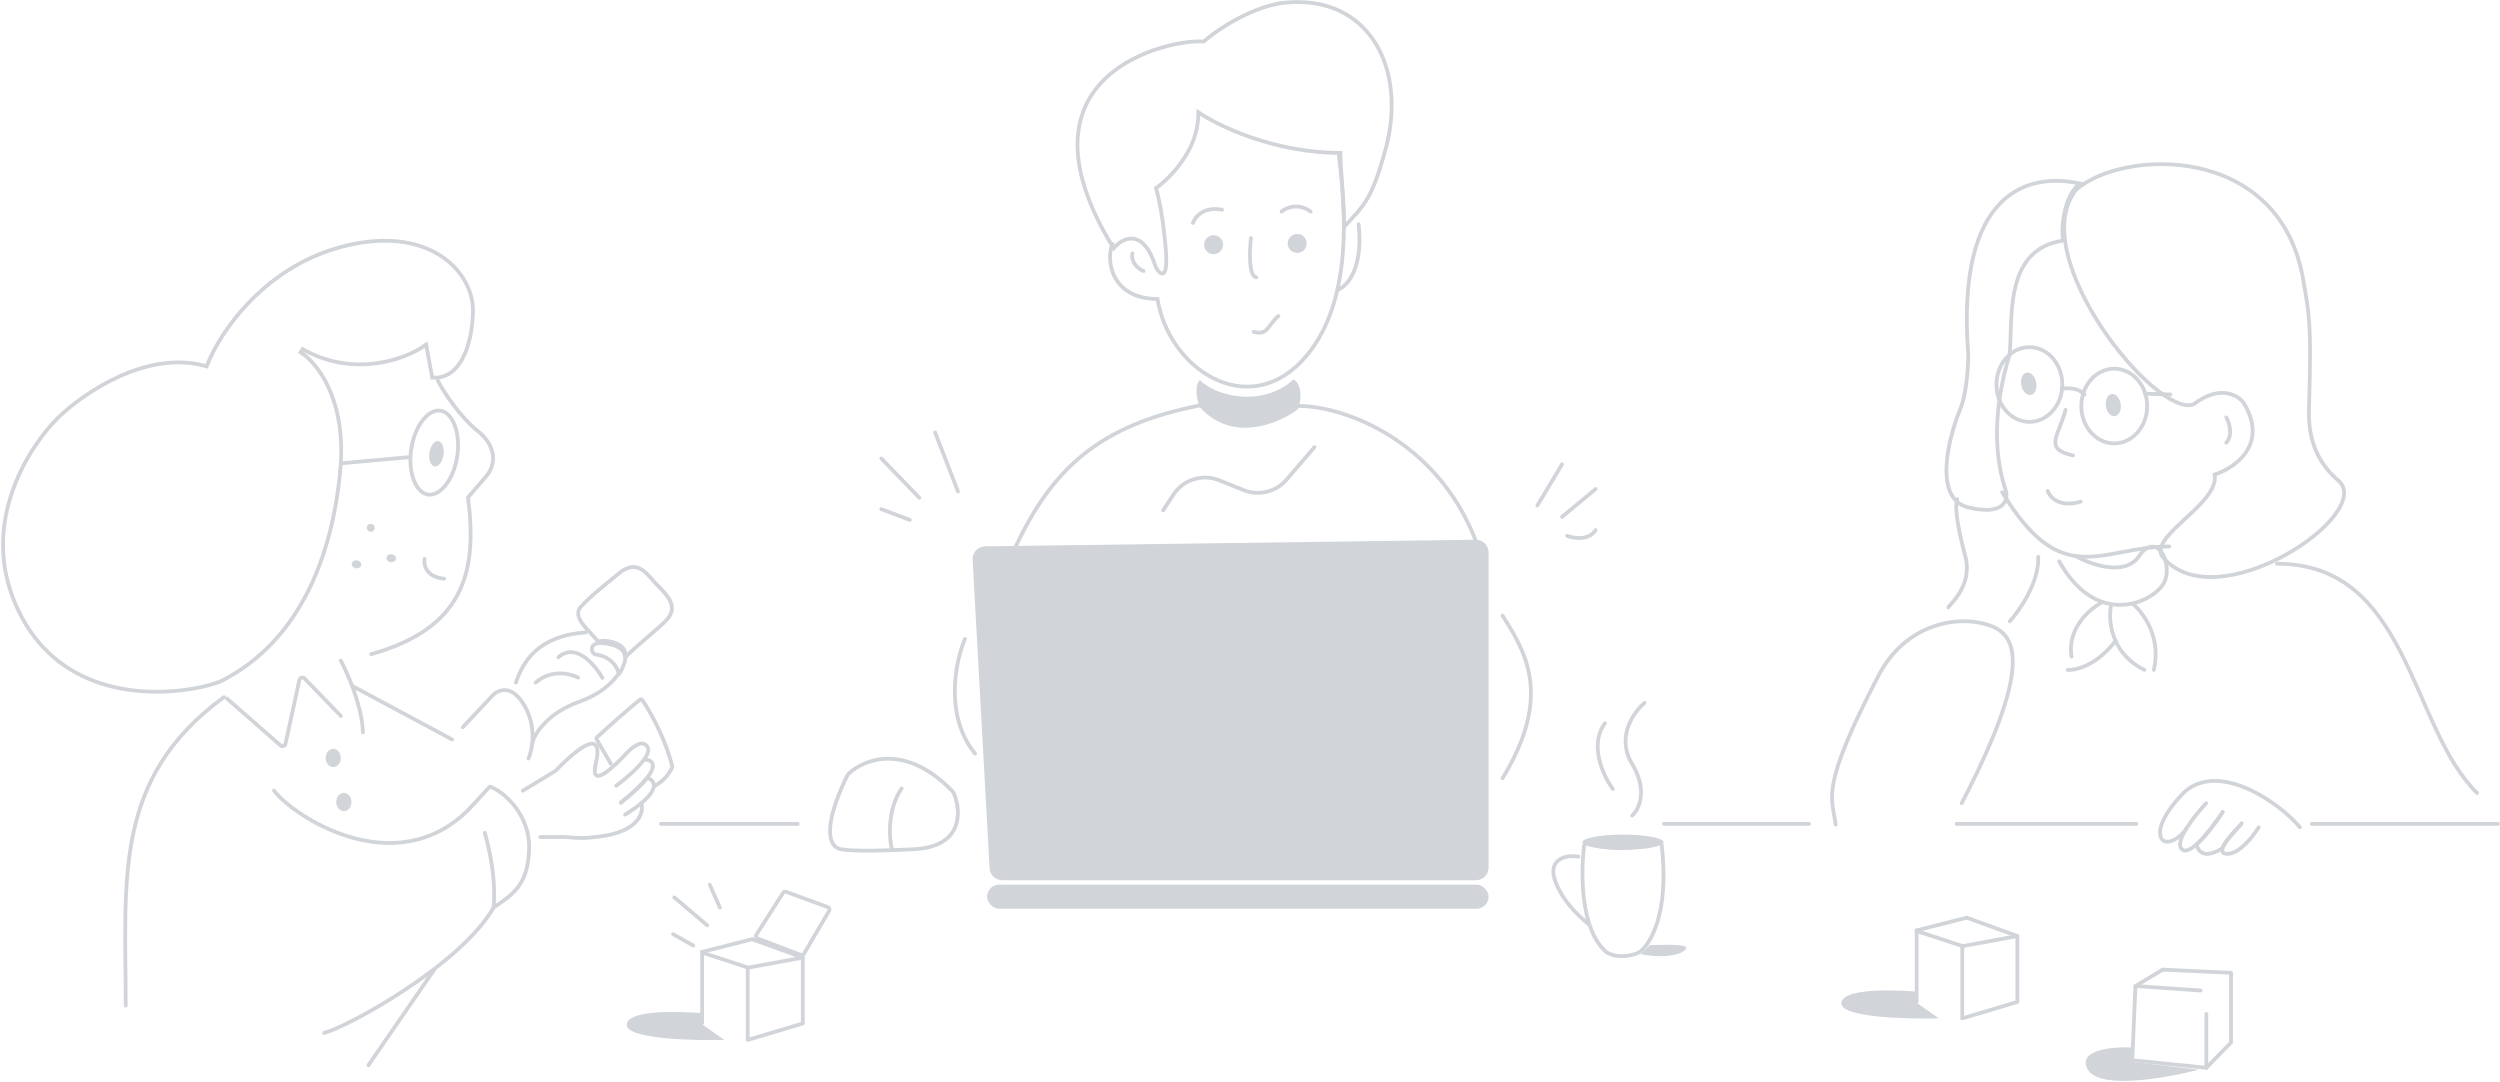 <svg width="1974" height="854" viewBox="0 0 1974 854" fill="none" xmlns="http://www.w3.org/2000/svg">
<path d="M1769.98 650.204C1769.98 650.933 1757.2 662.843 1754.96 669.618C1754.12 672.128 1754.74 673.933 1757.98 674.204C1767.58 675.004 1778.98 660.537 1783.48 653.204" stroke="#D1D4D8" stroke-width="3" stroke-linecap="round"/>
<path d="M1754.98 641.204C1750.19 648.645 1741.83 660.113 1734.51 666.618C1735.18 671.618 1740.2 679.218 1754.96 669.618C1757.2 662.843 1769.98 650.933 1769.98 650.204" stroke="#D1D4D8" stroke-width="3" stroke-linecap="round"/>
<path d="M1741.98 634.204C1732.82 644.037 1716.18 665.104 1722.98 670.704C1724.19 671.696 1725.72 671.792 1727.48 671.211C1729.58 670.518 1731.98 668.864 1734.51 666.618C1741.83 660.113 1750.19 648.645 1754.98 641.204" stroke="#D1D4D8" stroke-width="3" stroke-linecap="round"/>
<path d="M1815.98 653.204C1800.65 634.537 1752.98 600.704 1724.98 625.204C1713.82 636.037 1699.9 655.618 1707.9 663.618C1711.9 666.618 1720.56 662.618 1726.14 654.618" stroke="#D1D4D8" stroke-width="3" stroke-linecap="round"/>
<path d="M1639.33 439.27C1651.26 445.926 1677.89 455.245 1688.9 439.27C1702.67 419.301 1715.07 442.985 1709.56 458.31C1704.05 473.635 1657.3 499.143 1625.9 443.193" stroke="#D1D4D8" stroke-width="3" stroke-linecap="round"/>
<path d="M1632.67 528.949C1639.16 529.379 1655.8 525.382 1670.41 505.949" stroke="#D1D4D8" stroke-width="3" stroke-linecap="round"/>
<path d="M1666.67 479.449C1665.59 485.5 1665.82 495.772 1670.41 505.949C1674.28 514.551 1681.26 523.086 1693.17 528.949" stroke="#D1D4D8" stroke-width="3" stroke-linecap="round"/>
<path d="M1684.17 476.949C1692.67 484.115 1706.67 503.349 1700.67 528.949" stroke="#D1D4D8" stroke-width="3" stroke-linecap="round"/>
<path d="M1660.17 475.449C1650.5 480.282 1632.07 495.649 1635.67 518.449" stroke="#D1D4D8" stroke-width="3" stroke-linecap="round"/>
<path d="M1797.9 445.118C1902.4 445.118 1902.7 574.118 1955.9 626.118" stroke="#D1D4D8" stroke-width="3" stroke-linecap="round"/>
<path d="M1629 190C1581.96 196.794 1589.42 251.906 1586.8 279.778C1573.37 324.004 1574.56 360.727 1584.03 388.218C1585.61 395.186 1581.84 407.423 1554.13 400.629C1526.43 393.836 1538.24 346.41 1547.6 323.546C1552.83 311.526 1554.13 289.359 1554.13 279.778C1544.2 150.696 1601.77 135.854 1642.5 145C1629.96 153.362 1627.26 179.548 1629 190Z" stroke="#D1D4D8" stroke-width="3" stroke-linecap="round"/>
<path d="M1818.04 217.761C1797.75 113.152 1676 117.727 1639.35 149.764C1598.11 202.069 1703.49 331.524 1732.29 319.101C1752.71 303.41 1768.04 311.909 1772.22 319.101C1791.07 351.53 1764.37 369.662 1748.66 374.675C1752.85 397.166 1698.91 421.749 1706.77 438.748C1748.66 491.707 1876.95 405.404 1846.18 379.252C1821.57 358.33 1822.91 331.525 1823.27 319.101C1825.24 253.067 1823.27 247.837 1818.04 217.761Z" stroke="#D1D4D8" stroke-width="3" stroke-linecap="round"/>
<path d="M1636.9 359.618C1613.13 354.475 1625.67 344.189 1630.96 323.618" stroke="#D1D4D8" stroke-width="3" stroke-linecap="round"/>
<ellipse rx="5.981" ry="8.972" transform="matrix(-0.982 0.191 0.191 0.982 1601.9 303.026)" fill="#D1D4D8"/>
<ellipse rx="5.902" ry="8.853" transform="matrix(-0.989 0.149 0.149 0.989 1668.62 319.879)" fill="#D1D4D8"/>
<path d="M1757.9 329.618C1760.16 333.618 1763.33 343.218 1757.9 349.618" stroke="#D1D4D8" stroke-width="3" stroke-linecap="round"/>
<path d="M1712.9 431.512C1658.66 431.512 1628.6 467.258 1580.9 388.618" stroke="#D1D4D8" stroke-width="3" stroke-linecap="round"/>
<path d="M1642.9 396.095C1630.22 400.008 1620.07 396.095 1616.9 387.618" stroke="#D1D4D8" stroke-width="3" stroke-linecap="round"/>
<path d="M1643.4 320.618C1643.4 337.084 1655.2 350.118 1669.4 350.118C1683.59 350.118 1695.4 337.084 1695.4 320.618C1695.4 304.151 1683.59 291.118 1669.4 291.118C1655.2 291.118 1643.4 304.151 1643.4 320.618Z" stroke="#D1D4D8" stroke-width="3"/>
<path d="M1576.4 303.618C1576.4 320.084 1588.2 333.118 1602.4 333.118C1616.59 333.118 1628.4 320.084 1628.4 303.618C1628.4 287.151 1616.59 274.118 1602.4 274.118C1588.2 274.118 1576.4 287.151 1576.4 303.618Z" stroke="#D1D4D8" stroke-width="3"/>
<path d="M1627.9 307.096C1631.97 306.234 1641.27 305.933 1645.9 311.618" stroke="#D1D4D8" stroke-width="3" stroke-linecap="round"/>
<path d="M1693.48 310.859L1713.73 311.512" stroke="#D1D4D8" stroke-width="3" stroke-linecap="round"/>
<path d="M959.398 455.533V540.533" stroke="#D1D4D8" stroke-width="3" stroke-linecap="round"/>
<path d="M1023.4 465.533V546.533" stroke="#D1D4D8" stroke-width="3" stroke-linecap="round"/>
<path d="M767.971 441.941L781.378 685.582C781.67 690.884 786.054 695.033 791.363 695.033H1165.4C1170.92 695.033 1175.4 690.556 1175.4 685.033V436.168C1175.4 430.593 1170.84 426.094 1165.26 426.169L777.821 431.392C772.136 431.469 767.659 436.264 767.971 441.941Z" fill="#D1D4D8"/>
<rect x="779.398" y="698.533" width="396" height="19" rx="9.5" fill="#D1D4D8"/>
<path d="M1024.4 320.533C1059.23 320.033 1135.9 346.532 1166.4 430.032" stroke="#D1D4D8" stroke-width="3" stroke-linecap="round"/>
<path d="M947.898 320.033C868.398 335.533 830.398 369.533 800.398 435.033" stroke="#D1D4D8" stroke-width="3" stroke-linecap="round"/>
<path d="M1233.4 408.118L1259.9 386.118" stroke="#D1D4D8" stroke-width="3" stroke-linecap="round"/>
<path d="M1213.9 399.118L1233.4 366.618" stroke="#D1D4D8" stroke-width="3" stroke-linecap="round"/>
<path d="M1237.4 423.118C1242.57 425.118 1254.3 427.018 1259.9 418.618" stroke="#D1D4D8" stroke-width="3" stroke-linecap="round"/>
<path d="M756.398 388.033L738.398 341.533" stroke="#D1D4D8" stroke-width="3" stroke-linecap="round"/>
<path d="M725.898 393.033L695.898 362.033" stroke="#D1D4D8" stroke-width="3" stroke-linecap="round"/>
<path d="M718.398 410.533L695.898 402.033" stroke="#D1D4D8" stroke-width="3" stroke-linecap="round"/>
<path d="M704.398 671.308C709.448 671.136 715.083 670.9 721.359 670.587C759.876 668.661 759.14 641.853 753.526 627.22C753.107 626.127 752.429 625.13 751.611 624.294C715.308 587.176 683.344 598.899 670.573 610.433C669.75 611.177 669.095 612.123 668.615 613.123C648.242 655.585 655.56 668.628 663.271 670.376C664.624 670.683 666.033 670.83 667.408 671.013C671.72 671.587 682.601 672.048 704.398 671.308ZM704.398 671.308C702.065 662.216 700.298 639.732 711.898 622.532" stroke="#D1D4D8" stroke-width="3" stroke-linecap="round"/>
<path d="M1825.4 650.533H1972.4" stroke="#D1D4D8" stroke-width="3" stroke-linecap="round"/>
<path d="M1686.9 650.533H1544.9" stroke="#D1D4D8" stroke-width="3" stroke-linecap="round"/>
<path d="M1313.9 650.533H1428.4" stroke="#D1D4D8" stroke-width="3" stroke-linecap="round"/>
<path d="M629.898 650.533H521.898" stroke="#D1D4D8" stroke-width="3" stroke-linecap="round"/>
<path d="M342.898 765.618L290.898 841.118" stroke="#D1D4D8" stroke-width="3" stroke-linecap="round"/>
<path d="M1186.4 486.118C1204.9 515.118 1225.9 549.618 1186.4 614.532" stroke="#D1D4D8" stroke-width="3" stroke-linecap="round"/>
<path d="M1246.31 676.406C1237.09 674.669 1219.09 677.777 1229.87 700.225C1238.09 717.346 1250.79 726.279 1254.53 730" stroke="#D1D4D8" stroke-width="3" stroke-linecap="round"/>
<path d="M1268.46 751.813C1248.07 734.536 1248.02 690.332 1250.84 667.468C1251 666.197 1252.31 665.431 1253.53 665.834C1273.6 672.471 1297.81 668.89 1309.53 665.676C1310.74 665.346 1311.98 666.17 1312.12 667.412C1318.24 721.53 1303.02 745.67 1294.51 751.832C1294.43 751.892 1294.35 751.94 1294.26 751.986C1289.53 754.294 1278.05 757.414 1268.73 752.002C1268.63 751.947 1268.54 751.884 1268.46 751.813Z" stroke="#D1D4D8" stroke-width="3" stroke-linecap="round"/>
<ellipse cx="1281.53" cy="665" rx="32" ry="6" fill="#D1D4D8"/>
<path d="M1288.7 644C1294.05 639.259 1301.53 624.457 1288.7 603.17C1275.87 581.884 1289.91 562.187 1298.53 555" stroke="#D1D4D8" stroke-width="3" stroke-linecap="round"/>
<path d="M1273.53 623C1266.09 612.965 1254.42 588.516 1267.3 571" stroke="#D1D4D8" stroke-width="3" stroke-linecap="round"/>
<path d="M1327.42 752.234C1341.38 744.568 1316.39 746.044 1302.75 746.243L1295.53 753.431C1310.57 756.426 1322.01 754.629 1327.42 752.234Z" fill="#D1D4D8"/>
<path d="M1024.9 323.032C1029.4 310.032 1025.3 301.284 1021.3 299.618C997.299 321.618 960.898 313.451 947.398 300.118C942.598 304.518 945.398 317.532 947.398 321.532C973.398 350.332 1010.4 334.199 1024.9 323.032Z" fill="#D1D4D8"/>
<path d="M918.398 403.033L926.429 390.707C934.255 378.695 949.487 373.899 962.784 379.261L981.92 386.977C993.86 391.791 1007.54 388.452 1015.92 378.678L1037.9 353.033" stroke="#D1D4D8" stroke-width="3" stroke-linecap="round"/>
<path d="M761.898 504.533C754.398 522.199 745.498 565.033 769.898 595.033" stroke="#D1D4D8" stroke-width="3" stroke-linecap="round"/>
<path d="M1093.84 118.638C1082.84 158.138 1077.34 161.638 1061.34 179.138C1061.34 161.843 1058.37 132.814 1058.37 120.726C1005.98 120.726 961.768 99.34 946.21 88.646C946.767 124.91 912.77 148.621 912.77 148.621C912.77 148.621 917.647 163.266 920.433 196.043C922.663 222.264 916.253 217.196 912.77 211.385C902.738 179.027 886.297 187.674 879.33 196.043C793.843 57.138 925.309 30.299 950.389 32.856C969.338 16.677 995.764 3.998 1014.34 2.138C1081.34 -4.569 1111.68 54.59 1093.84 118.638Z" stroke="#D1D4D8" stroke-width="3" stroke-linecap="round"/>
<path d="M913.941 236.108C922.941 291.053 983.349 330.562 1026.94 286.053C1070.53 241.544 1061.81 160.071 1057.15 122.053" stroke="#D1D4D8" stroke-width="3" stroke-linecap="round"/>
<path d="M878.342 192.638C872.842 206.138 878.002 236.053 913.942 236.053" stroke="#D1D4D8" stroke-width="3" stroke-linecap="round"/>
<path d="M894.193 200.053C893.397 202.942 894.034 209.787 902.941 214.053" stroke="#D1D4D8" stroke-width="3" stroke-linecap="round"/>
<path d="M1055.94 229.053C1067.67 224.163 1075.94 206.053 1072.76 177.053" stroke="#D1D4D8" stroke-width="3" stroke-linecap="round"/>
<path d="M989.941 262.053C1001.44 265.053 1000.71 256.798 1009.44 249.553" stroke="#D1D4D8" stroke-width="3" stroke-linecap="round"/>
<circle cx="1024.27" cy="192.203" r="7.5" fill="#D1D4D8"/>
<circle cx="958.271" cy="193.203" r="7.5" fill="#D1D4D8"/>
<path d="M941.941 176.053C943.52 171.406 950.33 162.81 964.941 165.598" stroke="#D1D4D8" stroke-width="3" stroke-linecap="round"/>
<path d="M1011.94 167.053C1015.43 164.035 1024.91 159.809 1034.94 167.053" stroke="#D1D4D8" stroke-width="3" stroke-linecap="round"/>
<path d="M987.748 188.053C986.584 197.927 985.792 217.951 991.941 219.053" stroke="#D1D4D8" stroke-width="3" stroke-linecap="round"/>
<path d="M1449.4 651.119C1446.9 629.618 1436.13 623.872 1483.39 533.217C1503.87 493.918 1544.17 484.557 1571.06 493.841C1592.18 501.136 1605.63 525.084 1549.02 634.123" stroke="#D1D4D8" stroke-width="3" stroke-linecap="round"/>
<path d="M1586.9 490.618C1594.73 481.951 1610.2 459.618 1609.4 439.618" stroke="#D1D4D8" stroke-width="3" stroke-linecap="round"/>
<path d="M1538.4 479.618C1538.4 478.118 1557.9 463.118 1551.9 439.618C1550.02 432.246 1542.2 403.718 1545.4 394.118" stroke="#D1D4D8" stroke-width="3" stroke-linecap="round"/>
<path d="M238.907 275.656L237.392 278.245C249.6 285.654 273.705 314.607 268.769 370.308C262.567 440.31 235.766 506.293 175.858 537.144C171.685 539.293 161.869 542.38 148.774 544.341C135.72 546.297 119.534 547.115 102.657 544.815C68.939 540.219 32.527 523.204 12.601 477.907C-2.175 444.319 0.947 412.486 10.293 386.504C19.649 360.493 35.228 340.404 45.222 330.454C54.902 320.854 72.412 307.216 93.376 297.613C114.351 288.006 138.604 282.516 161.886 288.921L163.193 289.281L163.683 288.017C173.486 262.712 209.591 208.279 275.296 193.487C340.966 178.703 373.185 215.547 373.433 244.52C373.515 254.172 371.884 268.425 366.799 279.847C364.26 285.549 360.901 290.451 356.558 293.751C352.492 296.841 347.496 298.58 341.315 298.197L336.869 274.361L336.445 272.088L334.543 273.401C319.654 283.673 279.568 298.586 238.907 275.656Z" stroke="#D1D4D8" stroke-width="3"/>
<path d="M361.05 360.089C359.637 369.624 356.111 377.775 351.704 383.257C347.248 388.802 342.315 391.171 337.959 390.526C333.604 389.88 329.57 386.181 326.911 379.581C324.283 373.057 323.269 364.233 324.681 354.697C326.092 345.162 329.62 337.011 334.026 331.529C338.483 325.983 343.416 323.614 347.772 324.259C352.127 324.906 356.161 328.603 358.819 335.204C361.448 341.728 362.462 350.553 361.05 360.089Z" stroke="#D1D4D8" stroke-width="3"/>
<path d="M343.157 368.291C346.223 368.744 349.371 364.637 350.189 359.114C351.007 353.592 349.184 348.746 346.118 348.292C343.052 347.837 339.904 351.946 339.086 357.468C338.268 362.991 340.091 367.836 343.157 368.291Z" fill="#D1D4D8"/>
<path d="M270.43 365.737L322.322 361.028" stroke="#D1D4D8" stroke-width="3" stroke-linecap="round"/>
<path d="M345.762 300.58C350.243 309.607 363.467 329.338 377.275 340.38C391.397 351.674 392.59 366.071 383.573 376.444L369.519 392.762C377.275 452.106 365.847 496.051 293.156 516.507" stroke="#D1D4D8" stroke-width="3" stroke-linecap="round"/>
<path d="M292.293 419.864C294.01 420.119 295.61 418.932 295.864 417.213C296.118 415.495 294.933 413.895 293.214 413.64C291.497 413.386 289.898 414.572 289.644 416.292C289.389 418.01 290.575 419.61 292.293 419.864Z" fill="#D1D4D8"/>
<path d="M281.027 448.723C283.088 449.029 284.966 447.883 285.22 446.164C285.474 444.445 284.009 442.805 281.948 442.499C279.887 442.193 278.009 443.339 277.755 445.058C277.501 446.776 278.966 448.417 281.027 448.723Z" fill="#D1D4D8"/>
<path d="M308.443 443.884C310.504 444.19 312.381 443.045 312.636 441.325C312.89 439.607 311.425 437.966 309.364 437.66C307.303 437.354 305.425 438.5 305.171 440.219C304.917 441.937 306.381 443.578 308.443 443.884Z" fill="#D1D4D8"/>
<path d="M365.396 574.187L388.668 549.452C392.878 544.773 403.828 539.692 413.934 556.806C424.041 573.919 420.361 592.013 417.259 598.921" stroke="#D1D4D8" stroke-width="3" stroke-linecap="round"/>
<path d="M488.293 532.937C490.6 529.819 491.827 527.077 492.261 525.177C494.476 521.297 495.8 512.343 482.959 509.011C463.024 503.837 466.347 516.124 470.334 516.77C483.623 518.322 489.173 529.488 488.293 532.937Z" stroke="#D1D4D8" stroke-width="3" stroke-linecap="round"/>
<path d="M420.551 585.725C422.544 578.869 432.646 562.965 457.105 554.19C473.578 548.279 482.935 539.757 487.695 532.937" stroke="#D1D4D8" stroke-width="3" stroke-linecap="round"/>
<path d="M456.521 535.07C450.478 531.85 435.304 528.114 422.949 538.935" stroke="#D1D4D8" stroke-width="3" stroke-linecap="round"/>
<path d="M475.705 535.336C469.796 524.86 454.569 506.914 440.934 518.939" stroke="#D1D4D8" stroke-width="3" stroke-linecap="round"/>
<path d="M407.363 538.935C412.81 522.925 424.386 502.039 462.518 499.344" stroke="#D1D4D8" stroke-width="3" stroke-linecap="round"/>
<path d="M508.512 599.841C511.272 595.987 512.658 592.477 511.4 590.054C507.742 583.009 498.746 590.24 494.706 594.737C484.649 605.554 465.295 624.358 470.512 602.477C475.728 580.596 464.633 581.943 438.654 608.652L412.83 624.365" stroke="#D1D4D8" stroke-width="3" stroke-linecap="round"/>
<path d="M506.401 634.149C508.625 640.992 505.057 656.831 472.355 660.669C459.983 662.12 458.123 661.916 446.511 660.936H426.619" stroke="#D1D4D8" stroke-width="3" stroke-linecap="round"/>
<path d="M486.568 620.458C492.994 615.721 503.242 607.12 508.502 599.773C514.214 599.707 519.745 602.928 510.93 614.186C507.113 619.061 500.608 625.441 490.262 633.714" stroke="#D1D4D8" stroke-width="3" stroke-linecap="round"/>
<path d="M490.273 633.783C500.618 625.51 507.124 619.13 510.941 614.255C516.39 615.792 521.293 621.737 506.401 634.149C503.145 636.863 498.941 639.887 493.59 643.242" stroke="#D1D4D8" stroke-width="3" stroke-linecap="round"/>
<path d="M176.795 550.48C88.713 614.769 99.252 694.942 99.252 794.023" stroke="#D1D4D8" stroke-width="3" stroke-linecap="round"/>
<path d="M179.193 551.571L221.479 588.596C222.852 589.799 225.011 589.086 225.401 587.302L236.424 536.858C236.833 534.988 239.159 534.325 240.49 535.703L269.119 565.313" stroke="#D1D4D8" stroke-width="3" stroke-linecap="round"/>
<path d="M269.119 521.687C271.464 526.084 274.826 533.231 277.977 541.536C282.301 552.937 286.227 566.523 286.578 578.183" stroke="#D1D4D8" stroke-width="3" stroke-linecap="round"/>
<path d="M277.977 541.537L357.003 583.925" stroke="#D1D4D8" stroke-width="3" stroke-linecap="round"/>
<path d="M216.363 624.273C230.804 643.848 312.134 698.052 370.66 638.579L386.622 621.263" stroke="#D1D4D8" stroke-width="3" stroke-linecap="round"/>
<path d="M255.93 815.618C274.719 810.757 363.84 761.925 389.797 716.55" stroke="#D1D4D8" stroke-width="3" stroke-linecap="round"/>
<path d="M382.84 657.563C389.276 680.685 391.088 700.203 389.798 716.55C404.117 706.718 417.797 699.156 417.797 668.151C417.797 646.219 401.838 627.313 387.398 621.263" stroke="#D1D4D8" stroke-width="3" stroke-linecap="round"/>
<path d="M263.124 605.668C266.434 605.668 269.119 602.445 269.119 598.469C269.119 594.493 266.434 591.271 263.124 591.271C259.813 591.271 257.129 594.493 257.129 598.469C257.129 602.445 259.813 605.668 263.124 605.668Z" fill="#D1D4D8"/>
<path d="M271.518 640.459C274.829 640.459 277.514 637.236 277.514 633.26C277.514 629.284 274.829 626.062 271.518 626.062C268.208 626.062 265.523 629.284 265.523 633.26C265.523 637.236 268.208 640.459 271.518 640.459Z" fill="#D1D4D8"/>
<path d="M335.206 441.306C334.434 445.985 336.441 455.655 350.652 456.902" stroke="#D1D4D8" stroke-width="3" stroke-linecap="round"/>
<path d="M458.511 479.279C450.837 487.917 467.508 499.678 472.223 506.538C478.937 504.619 496.884 508.076 493.287 519.473C499.882 512.075 523.259 493.68 527.455 488.281C536.315 476.883 524.297 467.887 516.062 458.888C510.572 452.889 502.875 440.893 488.486 452.889C477.695 461.887 466.185 470.641 458.511 479.279Z" stroke="#D1D4D8" stroke-width="3"/>
<path d="M482.311 603.119L471.072 583.708C470.791 583.223 470.882 582.609 471.294 582.228C478.785 575.299 494.756 560.864 505.388 552.394C505.922 551.967 506.698 552.073 507.086 552.636C513.074 561.334 525.114 582.357 530.863 605.221C530.934 605.505 530.901 605.802 530.761 606.06C527.236 612.497 524.266 616.317 517.072 620.516" stroke="#D1D4D8" stroke-width="3" stroke-linecap="round"/>
<path d="M1648.65 844.617C1639.45 828.617 1668.81 826.284 1684.65 827.117V838.618L1736.15 844.617C1710.81 851.284 1657.85 860.617 1648.65 844.617Z" fill="#D1D4D8"/>
<path d="M1761.64 823.118L1742.14 843.118" stroke="#D1D4D8" stroke-width="3" stroke-linecap="round"/>
<path d="M1737.64 782.118L1687.14 778.618" stroke="#D1D4D8" stroke-width="3" stroke-linecap="round"/>
<path d="M1707.64 765.618L1761.64 768.118" stroke="#D1D4D8" stroke-width="3" stroke-linecap="round"/>
<path d="M1686.14 778.618L1683.64 836.618" stroke="#D1D4D8" stroke-width="3" stroke-linecap="round"/>
<path d="M1761.64 769.118V822.118" stroke="#D1D4D8" stroke-width="3" stroke-linecap="round"/>
<path d="M1742.14 800.618V843.118" stroke="#D1D4D8" stroke-width="3" stroke-linecap="round"/>
<path d="M1686.14 778.618L1707.64 765.618" stroke="#D1D4D8" stroke-width="3" stroke-linecap="round"/>
<path d="M1742.14 843.118L1683.14 837.118" stroke="#D1D4D8" stroke-width="3" stroke-linecap="round"/>
<path d="M1453.9 792.118C1454.4 778.118 1510.4 782.618 1513.9 783.118V792.118L1530.9 804.118C1505.07 804.784 1453.5 803.318 1453.9 792.118Z" fill="#D1D4D8"/>
<path d="M1592.9 790.618V739.618" stroke="#D1D4D8" stroke-width="3" stroke-linecap="round"/>
<path d="M1549.4 803.618V747.618" stroke="#D1D4D8" stroke-width="3" stroke-linecap="round"/>
<path d="M1513.4 790.618V734.618" stroke="#D1D4D8" stroke-width="3" stroke-linecap="round"/>
<path d="M1513.4 734.618L1552.9 724.618" stroke="#D1D4D8" stroke-width="3" stroke-linecap="round"/>
<path d="M1592.9 739.118L1549.4 747.118" stroke="#D1D4D8" stroke-width="3" stroke-linecap="round"/>
<path d="M1549.4 804.118L1592.9 791.118" stroke="#D1D4D8" stroke-width="3" stroke-linecap="round"/>
<path d="M1592.9 739.118L1552.9 724.618" stroke="#D1D4D8" stroke-width="3" stroke-linecap="round"/>
<path d="M1513.4 735.118L1549.9 747.118" stroke="#D1D4D8" stroke-width="3" stroke-linecap="round"/>
<path d="M494.901 809.118C495.401 795.118 551.401 799.618 554.901 800.118V809.118L571.901 821.118C546.067 821.784 494.501 820.318 494.901 809.118Z" fill="#D1D4D8"/>
<path d="M633.9 807.618V756.618" stroke="#D1D4D8" stroke-width="3" stroke-linecap="round"/>
<path d="M590.4 820.618V764.618" stroke="#D1D4D8" stroke-width="3" stroke-linecap="round"/>
<path d="M554.4 807.618V751.618" stroke="#D1D4D8" stroke-width="3" stroke-linecap="round"/>
<path d="M590.4 821.118L633.9 808.118" stroke="#D1D4D8" stroke-width="3" stroke-linecap="round"/>
<path d="M633.9 756.118L590.4 764.118" stroke="#D1D4D8" stroke-width="3" stroke-linecap="round"/>
<path d="M554.4 751.618L593.9 741.618" stroke="#D1D4D8" stroke-width="3" stroke-linecap="round"/>
<path d="M633.9 756.118L593.9 741.618" stroke="#D1D4D8" stroke-width="3" stroke-linecap="round"/>
<path d="M554.4 752.118L590.9 764.118" stroke="#D1D4D8" stroke-width="3" stroke-linecap="round"/>
<path d="M618.334 704.974L597.22 738.048C596.538 739.116 597.008 740.541 598.192 740.993L632.317 754.014C633.23 754.363 634.261 754 634.755 753.158L654.688 719.181C655.319 718.106 654.823 716.722 653.653 716.292L620.71 704.173C619.828 703.849 618.839 704.182 618.334 704.974Z" stroke="#D1D4D8" stroke-width="3"/>
<path d="M560.441 698.618L568.441 716.618" stroke="#D1D4D8" stroke-width="3" stroke-linecap="round"/>
<path d="M532.441 708.618L558.441 730.618" stroke="#D1D4D8" stroke-width="3" stroke-linecap="round"/>
<path d="M531.441 737.618L547.441 746.618" stroke="#D1D4D8" stroke-width="3" stroke-linecap="round"/>
</svg>
